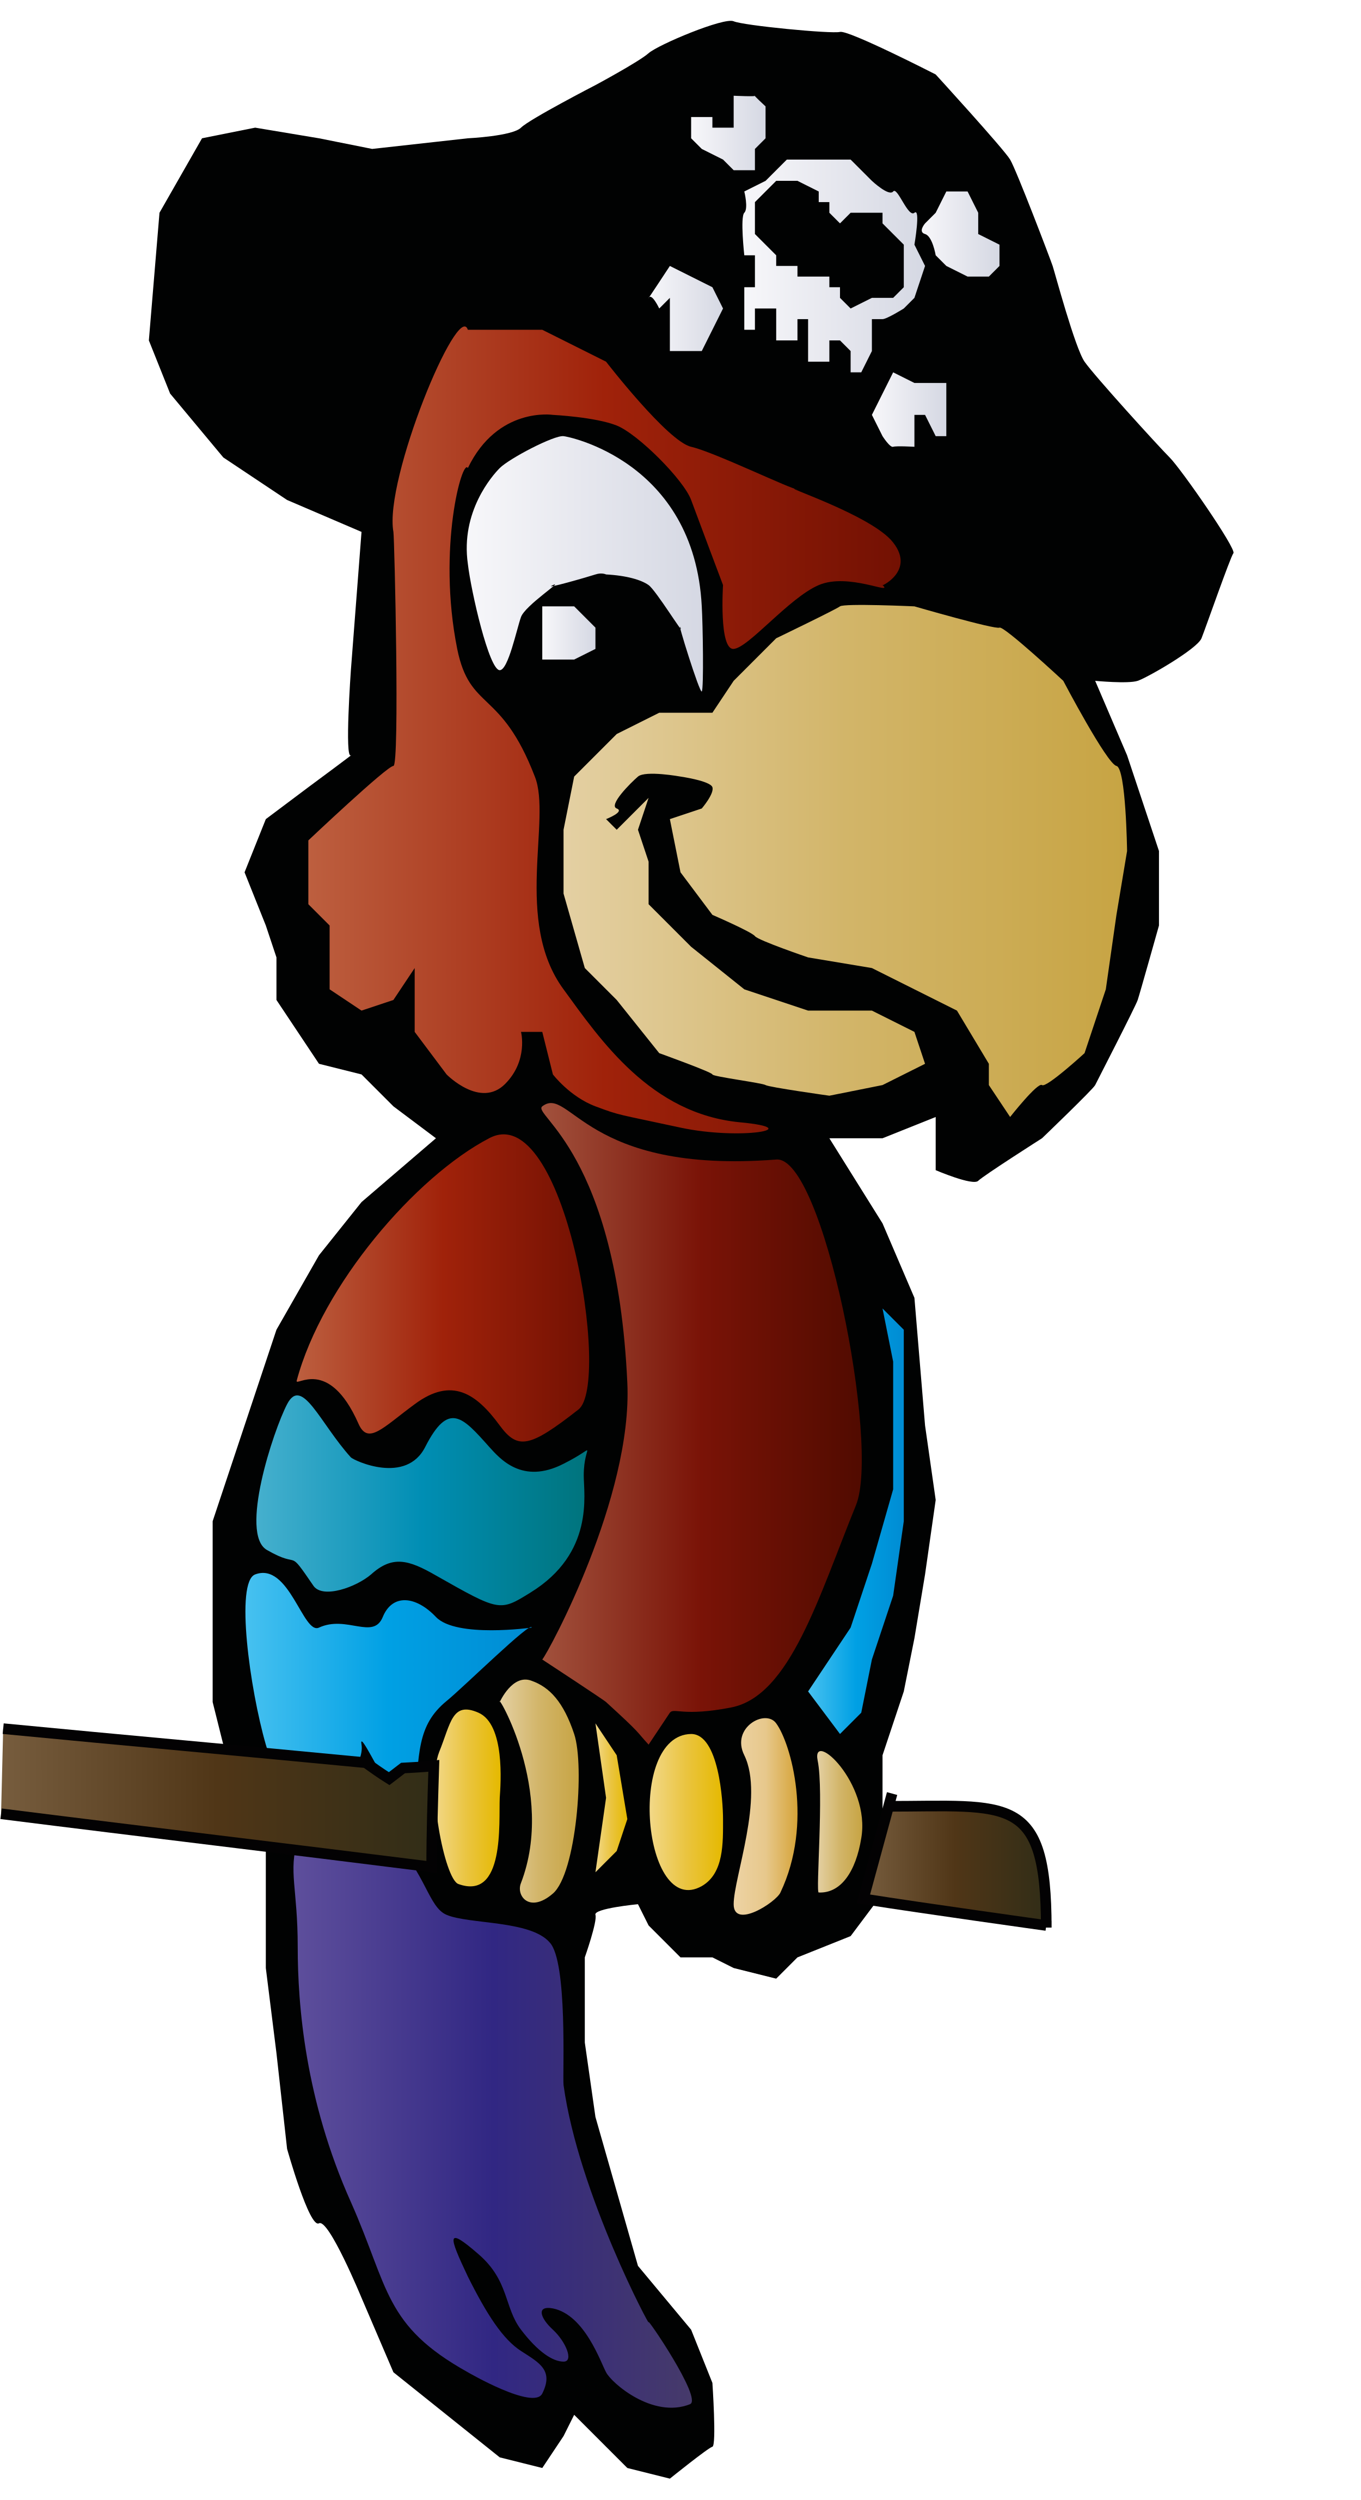 <?xml version="1.0" encoding="utf-8"?>
<!-- Generator: Adobe Illustrator 19.0.0, SVG Export Plug-In . SVG Version: 6.00 Build 0)  -->
<svg version="1.1" id="Laag_1" xmlns="http://www.w3.org/2000/svg" xmlns:xlink="http://www.w3.org/1999/xlink" x="0px" y="0px"
	 viewBox="0 0 128 235" style="enable-background:new 0 0 128 235;" xml:space="preserve">
<style type="text/css">
	.st0{fill-rule:evenodd;clip-rule:evenodd;fill:#010202;}
	.st1{fill-rule:evenodd;clip-rule:evenodd;fill:none;}
	.st2{fill-rule:evenodd;clip-rule:evenodd;fill:url(#SVGID_1_);stroke:#030203;stroke-miterlimit:10;}
	.st3{fill-rule:evenodd;clip-rule:evenodd;fill:url(#SVGID_2_);}
	.st4{fill-rule:evenodd;clip-rule:evenodd;fill:url(#SVGID_3_);}
	.st5{fill-rule:evenodd;clip-rule:evenodd;fill:url(#SVGID_4_);}
	.st6{fill-rule:evenodd;clip-rule:evenodd;fill:url(#SVGID_5_);}
	.st7{fill-rule:evenodd;clip-rule:evenodd;fill:url(#SVGID_6_);}
	.st8{fill-rule:evenodd;clip-rule:evenodd;fill:url(#SVGID_7_);}
	.st9{fill-rule:evenodd;clip-rule:evenodd;fill:url(#SVGID_8_);}
	.st10{fill-rule:evenodd;clip-rule:evenodd;fill:url(#SVGID_9_);}
	.st11{fill-rule:evenodd;clip-rule:evenodd;fill:url(#SVGID_10_);}
	.st12{fill-rule:evenodd;clip-rule:evenodd;fill:url(#SVGID_11_);}
	.st13{fill-rule:evenodd;clip-rule:evenodd;fill:url(#SVGID_12_);}
	.st14{fill-rule:evenodd;clip-rule:evenodd;fill:url(#SVGID_13_);}
	.st15{fill-rule:evenodd;clip-rule:evenodd;fill:url(#SVGID_14_);}
	.st16{fill-rule:evenodd;clip-rule:evenodd;fill:url(#SVGID_15_);}
	.st17{fill-rule:evenodd;clip-rule:evenodd;fill:url(#SVGID_16_);}
	.st18{fill-rule:evenodd;clip-rule:evenodd;fill:url(#SVGID_17_);}
	.st19{fill-rule:evenodd;clip-rule:evenodd;fill:url(#SVGID_18_);}
	.st20{fill-rule:evenodd;clip-rule:evenodd;fill:url(#SVGID_19_);}
	.st21{fill-rule:evenodd;clip-rule:evenodd;fill:url(#SVGID_20_);}
	.st22{fill-rule:evenodd;clip-rule:evenodd;fill:url(#SVGID_21_);}
	.st23{fill-rule:evenodd;clip-rule:evenodd;fill:url(#SVGID_22_);}
	.st24{fill-rule:evenodd;clip-rule:evenodd;fill:url(#SVGID_23_);stroke:#030203;stroke-miterlimit:10;}
</style>
<path class="st0" d="M14,32l1-12l4-7l5-1l6,1l5,1l9-1c0,0,4.2-0.2,5-1s7-4,7-4s4.1-2.2,5-3s7.1-3.4,8-3s9.2,1.2,10,1s9,4,9,4
	s6.4,7,7,8s3.8,9.4,4,10s2.1,7.7,3,9c0.9,1.3,6.9,7.9,8,9c1.1,1.1,6.3,8.6,6,9c-0.3,0.4-2.6,7-3,8c-0.4,1-5.1,3.7-6,4
	c-0.9,0.3-4,0-4,0s3,7,3,7c0,0,3,9,3,9v7c0,0-1.8,6.4-2,7c-0.2,0.6-3.8,7.6-4,8c-0.2,0.4-5,5-5,5s-5.5,3.5-6,4c-0.5,0.5-4-1-4-1v-5
	l-5,2h-5l5,8l3,7l1,12l1,7l-1,7l-1,6l-1,5l-2,6v6v7l-3,4l-5,2l-2,2l-4-1l-2-1h-3l-2-2l-1-1l-1-2c0,0-4.2,0.4-4,1s-1,4-1,4v8l1,7l2,7
	l2,7l5,6l2,5c0,0,0.4,5.9,0,6s-4,3-4,3l-4-1l-3-3l-2-2l-1,2l-2,3l-4-1l-5-4l-5-4l-3-7c0,0-3.1-7.5-4-7s-3-7-3-7l-1-9l-1-8v-11l-3-6
	l-2-8v-9v-8l3-9l3-9l4-7l4-5l7-6l-4-3l-3-3l-4-1l-4-6v-4l-1-3l-2-5l2-5l4-3c0,0,4.6-3.4,4-3c-0.6,0.4,0-8,0-8l1-13l-7-3l-6-4l-5-6
	L14,32z"/>
<path class="st1" d="M0.3,171.3c0-3.5,0-6.9,0-10.4"/>
<linearGradient id="SVGID_1_" gradientUnits="userSpaceOnUse" x1="81.225" y1="174.867" x2="98.41" y2="174.867">
	<stop  offset="0" style="stop-color:#775D3E"/>
	<stop  offset="0.5" style="stop-color:#503617"/>
	<stop  offset="1" style="stop-color:#312D17"/>
</linearGradient>
<path class="st2" d="M83.4,169.8c11.5,0,15-1.2,15,11.4c0-0.1,0-0.1,0-0.2c0,0-11.5-1.6-17.2-2.5c0.9-3.3,1.8-6.6,2.7-9.9"/>
<path class="st1" d="M53,196c1.4,10.2,8.3,23.1,8,22.3c-0.3-0.7,5.1,7.2,3.9,7.7c-3.5,1.4-7.4-2-7.9-3c-0.5-0.9-2-5.4-5-6
	c-1.6-0.3-1.2,0.9,0,2s2,3,1,3s-2.4-0.9-4-3s-1.1-4.6-4-7.1c-3.1-2.7-2.8-1.7-1,2.1c1.8,3.6,3.3,5.9,5,7c1.7,1.1,3.1,1.8,2,4
	c-0.8,1.6-7-2-7-2c-7.9-4.4-7.4-7.9-11-16c-4.3-9.6-5-18.5-5-24s-0.9-7.1,0-10s7.7-1.2,9,0.1c3,2.9,3.3,6.2,5,6.9
	c2.1,0.9,7.9,0.5,9.7,2.6C53.4,184.4,52.9,195,53,196"/>
<path class="st1" d="M29,169c0,0-2.5,0.2-4-5s-2.9-15.3-1-16c3.2-1.2,4.5,5.7,6,5c2.6-1.2,5.1,1.2,6-1s3.1-2,5,0s9,1,9,1
	c0-0.7-6.4,5.6-8,6.9c-2.8,2.3-2.6,4.9-3,10.1c-0.3,3.5-5.4-8.3-5-6C34.3,165.8,31.8,169.2,29,169z"/>
<path class="st1" d="M43.1,177.1c-1.3-0.5-3-9.3-1.8-12.4c1.1-2.7,1.2-4.8,3.7-3.7c2.5,1.1,2.1,6.6,2,8
	C46.9,171.3,47.5,178.7,43.1,177.1z"/>
<path class="st1" d="M56,176l1-7l-1-7l2,3l1,6l-1,3L56,176z"/>
<path class="st1" d="M47,160c-0.4-1.1,5.3,8.4,2,17c-0.5,1.2,0.8,2.9,3,1s3-12,2-15s-2.3-4.4-4-5C48.2,157.3,47,160,47,160z"/>
<path class="st1" d="M65,163c2.6,0,3,6.3,3,8c0,2.2,0.1,5.1-2,6.3C60.5,180.4,58.9,163.1,65,163z"/>
<path class="st1" d="M69,179c0-2.5,2.9-10.1,1-14c-1.3-2.6,2-4.4,3-3c1.4,1.9,3.5,9.4,0.4,15.9C73,178.8,69,181.4,69,179z"/>
<path class="st1" d="M76.9,165.5c-0.6-3,5,2.1,4.1,7.3c-0.5,3.1-1.9,5.2-4,5.1C76.7,178,77.5,168.4,76.9,165.5z"/>
<path class="st1" d="M25.1,145.7c-2.6-1.5,0.6-11.2,1.9-13.7c1.4-2.7,3.1,1.8,6,5c0.3,0.3,5.2,2.6,7-1c2.2-4.3,3.5-2.8,6,0
	c1,1.1,3.1,3.6,7,1.6c3.4-1.7,1.9-2,1.9,1.1c0,1.8,1,7.3-5,11c-2.9,1.8-2.9,1.8-8.9-1.6c-2.6-1.5-4.1-1.9-6.1-0.1
	c-1.4,1.2-4.5,2.3-5.4,1.1C26.9,145.3,28.4,147.6,25.1,145.7z"/>
<path class="st1" d="M27.9,129.8c2.4-9,11.2-19.2,18.1-22.8c7.1-3.8,11.5,23.1,8.4,25.5c-4.6,3.6-5.7,3.8-7.4,1.5
	c-2.2-3-4.5-4.6-8-2c-3,2.2-4.4,3.9-5.3,1.8C30.9,127.5,27.8,130.4,27.9,129.8z"/>
<path class="st1" d="M52,104"/>
<path class="st1" d="M51,156c0.6-0.7,8.5-15.3,8-26c-1-21.7-9-25.2-8-26c2.6-2,4,6.4,22,5c4.4-0.4,9.8,26.9,7.5,32.5
	c-3.5,8.6-6.2,17.9-11.7,19c-4.6,0.9-5.4,0-5.8,0.5l-2,3c-1.2-1.3-0.6-0.9-4-4C56.8,159.8,51,156,51,156S50.6,156.4,51,156z"/>
<path class="st1" d="M69.6,105.5C61.2,104.7,56.5,97.8,53,93c-4.7-6.4-1.1-16-2.7-20c-3.2-8.3-6.1-6.1-7.3-12c-1.9-9.5,0.5-18,1-17
	c2.8-5.8,8-5,8-5s4,0.2,6,1c2,0.8,6.3,5.1,7,7s3,8,3,8s-0.4,6.1,1,6s5.2-4.8,8-6c2.8-1.2,7.1,1,6,0c-0.5,0.3,3.2-1.2,1-4
	c-2-2.6-11.1-5.5-9-5c-0.4,0.1-7.8-3.5-10-4c-2.2-0.5-8-8-8-8l-6-3h-7c-0.9-2.8-7.9,14.1-7,19c0.1,0.6,0.6,22,0,22c-0.6,0-8,7-8,7v6
	l2,2v6l3,2l3-1l2-3v6l3,4c0.1,0.1,3.2,3.2,5.5,0.9C49.7,99.7,49,97,49,97h2l1,4c0,0,1.6,2.1,4,3c2.4,0.9,2,0.7,8,2
	C69.6,107.2,76,106.1,69.6,105.5z"/>
<path class="st1" d="M47,63c-1,0-2.7-7.4-3-10c-0.7-4.9,2.3-8.3,3-9c0.9-0.9,5.1-3.1,6-3c0.3,0,12.3,2.3,13,16c0.1,1.6,0.2,7.8,0,8
	c-0.2,0.2-2.4-6.9-2-6c0.4,0.9-2.3-3.5-3-4s-2.1-0.9-4-1s0,0,0,0s-0.4-0.2-1,0s-5.1,1.5-4,1s-2.6,1.9-3,3C48.6,59.1,47.8,63,47,63z"
	/>
<path class="st1" d="M54,62h-3v-3v-2h3l2,2v2L54,62z"/>
<path class="st1" d="M58,76c-0.8-0.3,1.3-2.4,2-3c0.7-0.6,4,0,4,0s2.8,0.4,3,1c0.2,0.6-1,2-1,2l-3,1l1,5l3,4c0,0,3.7,1.6,4,2
	c0.3,0.4,5,2,5,2l6,1l4,2l4,2l3,5v2l2,3c0,0,2.6-3.3,3-3c0.4,0.3,4-3,4-3l2-6l1-7l1-6c0,0-0.1-7.8-1-8c-0.9-0.2-5-8-5-8
	s-5.6-5.2-6-5s-8-2-8-2s-6.6-0.3-7,0s-6,3-6,3l-4,4l-2,3h-5l-4,2l-4,4l-1,5v6l2,7l3,3l4,5c0,0,5,1.8,5,2c0,0.2,4.7,0.8,5,1
	c0.3,0.2,6,1,6,1l5-1l4-2l-1-3l-4-2h-6l-6-2l-5-4l-4-4v-4l-1-3l1-3l-3,3l-1-1C57,77,58.8,76.3,58,76z"/>
<path class="st1" d="M61,28c-0.3,0.5,2-3,2-3l2,1l2,1l1,2l-1,2l-1,2h-3v-3v-2l-1,1C62,29,61.3,27.5,61,28z"/>
<path class="st1" d="M82,39l1,2c0,0,0.7,1.1,1,1s2,0,2,0v-3h1l1,2h1v-2v-3h-3l-2-1l-1,2L82,39z"/>
<path class="st1" d="M89,25l2,1h2l1-1v-2l-2-1v-2l-1-2h-2l-1,2l-1,1c0,0-0.7,0.8,0,1c0.7,0.2,1,2,1,2L89,25z"/>
<path class="st1" d="M67,11h-2v2l1,1l2,1l1,1h2v-2l1-1v-3c0,0-1.2-1.1-1-1s-2,0-2,0v3h-2V11z"/>
<path class="st1" d="M70,20c-0.4,0.4,0,4,0,4h1v3h-1v4h1v-2h2v2v1h2v-2h1v4h2v-2h1l1,1v2h1l1-2v-3c0,0,0.6,0,1,0c0.4,0,2-1,2-1l1-1
	l1-3l-1-2c0,0,0.6-3.5,0-3s-1.6-2.5-2-2s-2-1-2-1l-2-2h-3h-3l-2,2l-2,1C70,18,70.4,19.6,70,20z"/>
<path class="st1" d="M71,22v-3l1-1l1-1h2l2,1v1h1v1l1,1l1-1h1h2v1l1,1l1,1v2v2l-1,1h-2l-2,1l-1-1v-1h-1v-1h-2h-1v-1h-2v-1l-1-1
	L71,22z"/>
<path class="st1" d="M76,159l3,4l2-2l1-5l2-6l1-7v-7v-7v-4l-2-2l1,5v6v6l-2,7l-2,6L76,159z"/>
<linearGradient id="SVGID_2_" gradientUnits="userSpaceOnUse" x1="27.603" y1="198.878" x2="65.125" y2="198.878">
	<stop  offset="0" style="stop-color:#5E4F9C"/>
	<stop  offset="0.5" style="stop-color:#312783"/>
	<stop  offset="1" style="stop-color:#463A6A"/>
</linearGradient>
<path class="st3" d="M53,196c1.4,10.2,8.3,23.1,8,22.3c-0.3-0.7,5.1,7.2,3.9,7.7c-3.5,1.4-7.4-2-7.9-3c-0.5-0.9-2-5.4-5-6
	c-1.6-0.3-1.2,0.9,0,2s2,3,1,3s-2.4-0.9-4-3s-1.1-4.6-4-7.1c-3.1-2.7-2.8-1.7-1,2.1c1.8,3.6,3.3,5.9,5,7c1.7,1.1,3.1,1.8,2,4
	c-0.8,1.6-7-2-7-2c-7.9-4.4-7.4-7.9-11-16c-4.3-9.6-5-18.5-5-24s-0.9-7.1,0-10s7.7-1.2,9,0.1c3,2.9,3.3,6.2,5,6.9
	c2.1,0.9,7.9,0.5,9.7,2.6C53.4,184.4,52.9,195,53,196"/>
<linearGradient id="SVGID_3_" gradientUnits="userSpaceOnUse" x1="23.056" y1="159.264" x2="50" y2="159.264">
	<stop  offset="0" style="stop-color:#47C1F0"/>
	<stop  offset="0.5" style="stop-color:#00A0E4"/>
	<stop  offset="1" style="stop-color:#008CD3"/>
</linearGradient>
<path class="st4" d="M29,169c0,0-2.5,0.2-4-5s-2.9-15.3-1-16c3.2-1.2,4.5,5.7,6,5c2.6-1.2,5.1,1.2,6-1s3.1-2,5,0s9,1,9,1
	c0-0.7-6.4,5.6-8,6.9c-2.8,2.3-2.6,4.9-3,10.1c-0.3,3.5-5.4-8.3-5-6C34.3,165.8,31.8,169.2,29,169z"/>
<linearGradient id="SVGID_4_" gradientUnits="userSpaceOnUse" x1="40.867" y1="168.992" x2="47.077" y2="168.992">
	<stop  offset="0" style="stop-color:#F2D888"/>
	<stop  offset="0.5" style="stop-color:#EAC43F"/>
	<stop  offset="1" style="stop-color:#E5B900"/>
</linearGradient>
<path class="st5" d="M43.1,177.1c-1.3-0.5-3-9.3-1.8-12.4c1.1-2.7,1.2-4.8,3.7-3.7c2.5,1.1,2.1,6.6,2,8
	C46.9,171.3,47.5,178.7,43.1,177.1z"/>
<linearGradient id="SVGID_5_" gradientUnits="userSpaceOnUse" x1="56" y1="169" x2="59" y2="169">
	<stop  offset="0" style="stop-color:#F2D888"/>
	<stop  offset="0.5" style="stop-color:#EAC43F"/>
	<stop  offset="1" style="stop-color:#E5B900"/>
</linearGradient>
<path class="st6" d="M56,176l1-7l-1-7l2,3l1,6l-1,3L56,176z"/>
<linearGradient id="SVGID_6_" gradientUnits="userSpaceOnUse" x1="46.982" y1="168.359" x2="54.415" y2="168.359">
	<stop  offset="0" style="stop-color:#E4D0A3"/>
	<stop  offset="0.5" style="stop-color:#D2B569"/>
	<stop  offset="1" style="stop-color:#C7A443"/>
</linearGradient>
<path class="st7" d="M47,160c-0.4-1.1,5.3,8.4,2,17c-0.5,1.2,0.8,2.9,3,1s3-12,2-15s-2.3-4.4-4-5C48.2,157.3,47,160,47,160z"/>
<linearGradient id="SVGID_7_" gradientUnits="userSpaceOnUse" x1="61.111" y1="170.33" x2="68.01" y2="170.33">
	<stop  offset="0" style="stop-color:#F2D888"/>
	<stop  offset="0.5" style="stop-color:#EAC43F"/>
	<stop  offset="1" style="stop-color:#E5B900"/>
</linearGradient>
<path class="st8" d="M65,163c2.6,0,3,6.3,3,8c0,2.2,0.1,5.1-2,6.3C60.5,180.4,58.9,163.1,65,163z"/>
<linearGradient id="SVGID_8_" gradientUnits="userSpaceOnUse" x1="69" y1="170.748" x2="74.993" y2="170.748">
	<stop  offset="0" style="stop-color:#EDD3A4"/>
	<stop  offset="0.5" style="stop-color:#E7C88C"/>
	<stop  offset="1" style="stop-color:#D6A439"/>
</linearGradient>
<path class="st9" d="M69,179c0-2.5,2.9-10.1,1-14c-1.3-2.6,2-4.4,3-3c1.4,1.9,3.5,9.4,0.4,15.9C73,178.8,69,181.4,69,179z"/>
<linearGradient id="SVGID_9_" gradientUnits="userSpaceOnUse" x1="76.859" y1="171.319" x2="81.107" y2="171.319">
	<stop  offset="0" style="stop-color:#E4D0A3"/>
	<stop  offset="0.5" style="stop-color:#D2B569"/>
	<stop  offset="1" style="stop-color:#C7A443"/>
</linearGradient>
<path class="st10" d="M76.9,165.5c-0.6-3,5,2.1,4.1,7.3c-0.5,3.1-1.9,5.2-4,5.1C76.7,178,77.5,168.4,76.9,165.5z"/>
<linearGradient id="SVGID_10_" gradientUnits="userSpaceOnUse" x1="76" y1="143" x2="85" y2="143">
	<stop  offset="0" style="stop-color:#47C1F0"/>
	<stop  offset="0.5" style="stop-color:#00A0E4"/>
	<stop  offset="1" style="stop-color:#008CD3"/>
</linearGradient>
<path class="st11" d="M76,159l3,4l2-2l1-5l2-6l1-7v-7v-7v-4l-2-2l1,5v6v6l-2,7l-2,6L76,159z"/>
<linearGradient id="SVGID_11_" gradientUnits="userSpaceOnUse" x1="60.975" y1="29" x2="68" y2="29">
	<stop  offset="0" style="stop-color:#F7F7FA"/>
	<stop  offset="0.5" style="stop-color:#E6E7EE"/>
	<stop  offset="1" style="stop-color:#D5D8E3"/>
</linearGradient>
<path class="st12" d="M61,28c-0.3,0.5,2-3,2-3l2,1l2,1l1,2l-1,2l-1,2h-3v-3v-2l-1,1C62,29,61.3,27.5,61,28z"/>
<linearGradient id="SVGID_12_" gradientUnits="userSpaceOnUse" x1="82" y1="38.501" x2="89" y2="38.501">
	<stop  offset="0" style="stop-color:#F7F7FA"/>
	<stop  offset="0.5" style="stop-color:#E6E7EE"/>
	<stop  offset="1" style="stop-color:#D5D8E3"/>
</linearGradient>
<path class="st13" d="M82,39l1,2c0,0,0.7,1.1,1,1s2,0,2,0v-3h1l1,2h1v-2v-3h-3l-2-1l-1,2L82,39z"/>
<linearGradient id="SVGID_13_" gradientUnits="userSpaceOnUse" x1="86.696" y1="22" x2="94" y2="22">
	<stop  offset="0" style="stop-color:#F7F7FA"/>
	<stop  offset="0.5" style="stop-color:#E6E7EE"/>
	<stop  offset="1" style="stop-color:#D5D8E3"/>
</linearGradient>
<path class="st14" d="M89,25l2,1h2l1-1v-2l-2-1v-2l-1-2h-2l-1,2l-1,1c0,0-0.7,0.8,0,1c0.7,0.2,1,2,1,2L89,25z"/>
<linearGradient id="SVGID_14_" gradientUnits="userSpaceOnUse" x1="65" y1="12.499" x2="72" y2="12.499">
	<stop  offset="0" style="stop-color:#F7F7FA"/>
	<stop  offset="0.5" style="stop-color:#E6E7EE"/>
	<stop  offset="1" style="stop-color:#D5D8E3"/>
</linearGradient>
<path class="st15" d="M67,11h-2v2l1,1l2,1l1,1h2v-2l1-1v-3c0,0-1.2-1.1-1-1s-2,0-2,0v3h-2V11z"/>
<linearGradient id="SVGID_15_" gradientUnits="userSpaceOnUse" x1="69.811" y1="25" x2="87" y2="25">
	<stop  offset="0" style="stop-color:#F7F7FA"/>
	<stop  offset="0.5" style="stop-color:#E6E7EE"/>
	<stop  offset="1" style="stop-color:#D5D8E3"/>
</linearGradient>
<path class="st16" d="M70,20c-0.4,0.4,0,4,0,4h1v3h-1v4h1v-2h2v2v1h2v-2h1v4h2v-2h1l1,1v2h1l1-2v-3c0,0,0.6,0,1,0c0.4,0,2-1,2-1l1-1
	l1-3l-1-2c0,0,0.6-3.5,0-3s-1.6-2.5-2-2s-2-1-2-1l-2-2h-3h-3l-2,2l-2,1C70,18,70.4,19.6,70,20z"/>
<path class="st0" d="M71,22v-3l1-1l1-1h2l2,1v1h1v1l1,1l1-1h1h2v1l1,1l1,1v2v2l-1,1h-2l-2,1l-1-1v-1h-1v-1h-2h-1v-1h-2v-1l-1-1
	L71,22z"/>
<linearGradient id="SVGID_16_" gradientUnits="userSpaceOnUse" x1="53" y1="80.934" x2="106" y2="80.934">
	<stop  offset="0" style="stop-color:#E4D0A3"/>
	<stop  offset="0.5" style="stop-color:#D2B569"/>
	<stop  offset="1" style="stop-color:#C7A443"/>
</linearGradient>
<path class="st17" d="M58,76c-0.8-0.3,1.3-2.4,2-3c0.7-0.6,4,0,4,0s2.8,0.4,3,1c0.2,0.6-1,2-1,2l-3,1l1,5l3,4c0,0,3.7,1.6,4,2
	c0.3,0.4,5,2,5,2l6,1l4,2l4,2l3,5v2l2,3c0,0,2.6-3.3,3-3c0.4,0.3,4-3,4-3l2-6l1-7l1-6c0,0-0.1-7.8-1-8c-0.9-0.2-5-8-5-8
	s-5.6-5.2-6-5s-8-2-8-2s-6.6-0.3-7,0s-6,3-6,3l-4,4l-2,3h-5l-4,2l-4,4l-1,5v6l2,7l3,3l4,5c0,0,5,1.8,5,2c0,0.2,4.7,0.8,5,1
	c0.3,0.2,6,1,6,1l5-1l4-2l-1-3l-4-2h-6l-6-2l-5-4l-4-4v-4l-1-3l1-3l-3,3l-1-1C57,77,58.8,76.3,58,76z"/>
<linearGradient id="SVGID_17_" gradientUnits="userSpaceOnUse" x1="43.906" y1="53.001" x2="66.127" y2="53.001">
	<stop  offset="0" style="stop-color:#F7F7FA"/>
	<stop  offset="0.5" style="stop-color:#E6E7EE"/>
	<stop  offset="1" style="stop-color:#D5D8E3"/>
</linearGradient>
<path class="st18" d="M47,63c-1,0-2.7-7.4-3-10c-0.7-4.9,2.3-8.3,3-9c0.9-0.9,5.1-3.1,6-3c0.3,0,12.3,2.3,13,16c0.1,1.6,0.2,7.8,0,8
	c-0.2,0.2-2.4-6.9-2-6c0.4,0.9-2.3-3.5-3-4s-2.1-0.9-4-1s0,0,0,0s-0.4-0.2-1,0s-5.1,1.5-4,1s-2.6,1.9-3,3C48.6,59.1,47.8,63,47,63z"
	/>
<linearGradient id="SVGID_18_" gradientUnits="userSpaceOnUse" x1="51" y1="59.5" x2="56" y2="59.5">
	<stop  offset="0" style="stop-color:#F7F7FA"/>
	<stop  offset="0.5" style="stop-color:#E6E7EE"/>
	<stop  offset="1" style="stop-color:#D5D8E3"/>
</linearGradient>
<path class="st19" d="M54,62h-3v-3v-2h3l2,2v2L54,62z"/>
<linearGradient id="SVGID_19_" gradientUnits="userSpaceOnUse" x1="29" y1="68.619" x2="84.696" y2="68.619">
	<stop  offset="0" style="stop-color:#BD5F3F"/>
	<stop  offset="0.5" style="stop-color:#A0220A"/>
	<stop  offset="1" style="stop-color:#731103"/>
</linearGradient>
<path class="st20" d="M69.6,105.5C61.2,104.7,56.5,97.8,53,93c-4.7-6.4-1.1-16-2.7-20c-3.2-8.3-6.1-6.1-7.3-12c-1.9-9.5,0.5-18,1-17
	c2.8-5.8,8-5,8-5s4,0.2,6,1c2,0.8,6.3,5.1,7,7s3,8,3,8s-0.4,6.1,1,6s5.2-4.8,8-6c2.8-1.2,7.1,1,6,0c-0.5,0.3,3.2-1.2,1-4
	c-2-2.6-11.1-5.5-9-5c-0.4,0.1-7.8-3.5-10-4c-2.2-0.5-8-8-8-8l-6-3h-7c-0.9-2.8-7.9,14.1-7,19c0.1,0.6,0.6,22,0,22c-0.6,0-8,7-8,7v6
	l2,2v6l3,2l3-1l2-3v6l3,4c0.1,0.1,3.2,3.2,5.5,0.9C49.7,99.7,49,97,49,97h2l1,4c0,0,1.6,2.1,4,3c2.4,0.9,2,0.7,8,2
	C69.6,107.2,76,106.1,69.6,105.5z"/>
<linearGradient id="SVGID_20_" gradientUnits="userSpaceOnUse" x1="50.829" y1="133.835" x2="81.037" y2="133.835">
	<stop  offset="0" style="stop-color:#A2523D"/>
	<stop  offset="0.5" style="stop-color:#7A1307"/>
	<stop  offset="1" style="stop-color:#510B00"/>
</linearGradient>
<path class="st21" d="M51,156c0.6-0.7,8.5-15.3,8-26c-1-21.7-9-25.2-8-26c2.6-2,4,6.4,22,5c4.4-0.4,9.8,26.9,7.5,32.5
	c-3.5,8.6-6.2,17.9-11.7,19c-4.6,0.9-5.4,0-5.8,0.5l-2,3c-1.2-1.3-0.6-0.9-4-4C56.8,159.8,51,156,51,156S50.6,156.4,51,156z"/>
<linearGradient id="SVGID_21_" gradientUnits="userSpaceOnUse" x1="27.932" y1="121.086" x2="55.417" y2="121.086">
	<stop  offset="0" style="stop-color:#BD5F3F"/>
	<stop  offset="0.5" style="stop-color:#A0220A"/>
	<stop  offset="1" style="stop-color:#731103"/>
</linearGradient>
<path class="st22" d="M27.9,129.8c2.4-9,11.2-19.2,18.1-22.8c7.1-3.8,11.5,23.1,8.4,25.5c-4.6,3.6-5.7,3.8-7.4,1.5
	c-2.2-3-4.5-4.6-8-2c-3,2.2-4.4,3.9-5.3,1.8C30.9,127.5,27.8,130.4,27.9,129.8z"/>
<path class="st1" d="M52,104"/>
<linearGradient id="SVGID_22_" gradientUnits="userSpaceOnUse" x1="24.117" y1="141.053" x2="55.232" y2="141.053">
	<stop  offset="1.123600e-02" style="stop-color:#44AFCD"/>
	<stop  offset="0.5" style="stop-color:#008EB4"/>
	<stop  offset="0.994" style="stop-color:#00747D"/>
</linearGradient>
<path class="st23" d="M25.1,145.7c-2.6-1.5,0.6-11.2,1.9-13.7c1.4-2.7,3.1,1.8,6,5c0.3,0.3,5.2,2.6,7-1c2.2-4.3,3.5-2.8,6,0
	c1,1.1,3.1,3.6,7,1.6c3.4-1.7,1.9-2,1.9,1.1c0,1.8,1,7.3-5,11c-2.9,1.8-2.9,1.8-8.9-1.6c-2.6-1.5-4.1-1.9-6.1-0.1
	c-1.4,1.2-4.5,2.3-5.4,1.1C26.9,145.3,28.4,147.6,25.1,145.7z"/>
<linearGradient id="SVGID_23_" gradientUnits="userSpaceOnUse" x1="0" y1="169" x2="40.749" y2="169">
	<stop  offset="0" style="stop-color:#775D3E"/>
	<stop  offset="0.5" style="stop-color:#503617"/>
	<stop  offset="1" style="stop-color:#312D17"/>
</linearGradient>
<path class="st24" d="M0.3,162.5c11.4,1.1,22.7,2.1,34.1,3.2c0.7,0.5,1.4,1,2.2,1.5c0.4-0.3,0.9-0.7,1.3-1c0,0,2-0.1,2.9-0.2
	c-0.1,3.2-0.2,6.3-0.2,9.5c-13.5-1.7-27-3.3-40.5-5"/>
</svg>
